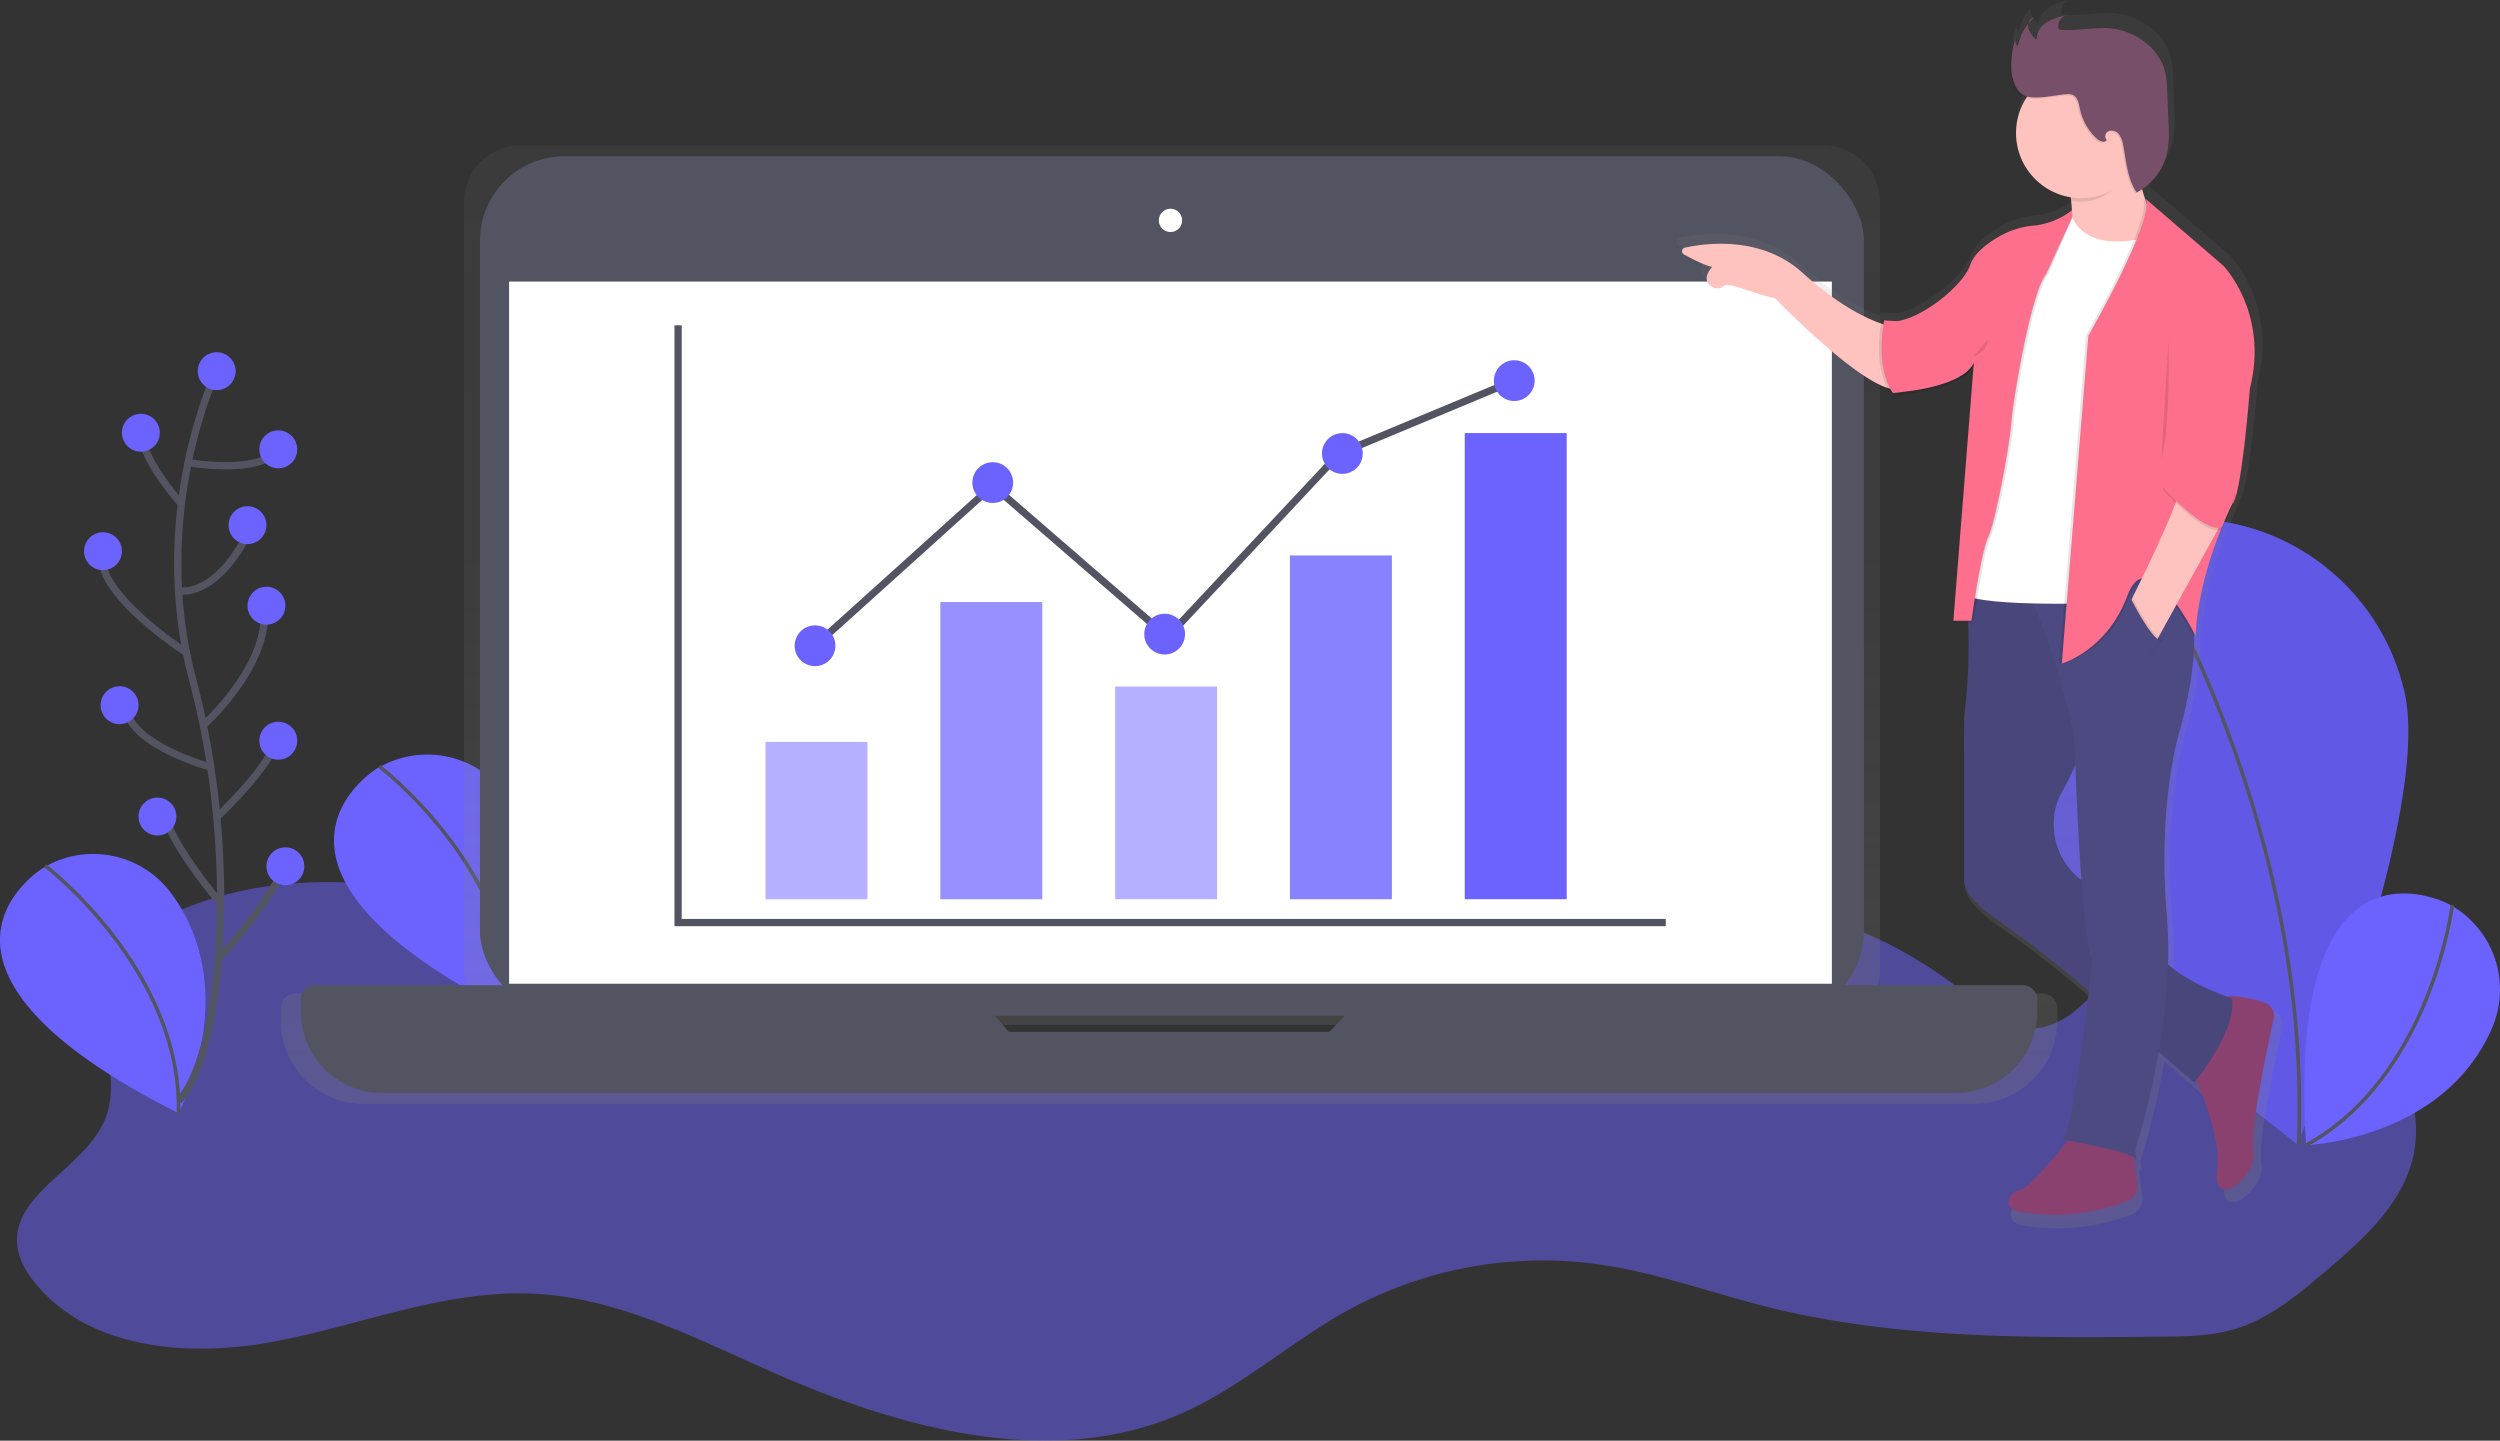 <svg xmlns="http://www.w3.org/2000/svg" xmlns:xlink="http://www.w3.org/1999/xlink" width="688.695" height="396.866" viewBox="0 0 688.695 396.866">
  <rect x="0" y="0" width="688.695" height="396.866" fill="#333333" stroke="none"/>
  <defs>
    <linearGradient id="linear-gradient" x1="0.5" y1="1" x2="0.5" gradientUnits="objectBoundingBox">
      <stop offset="0" stop-color="gray" stop-opacity="0.251"/>
      <stop offset="0.54" stop-color="gray" stop-opacity="0.122"/>
      <stop offset="1" stop-color="gray" stop-opacity="0.102"/>
    </linearGradient>
    <linearGradient id="linear-gradient-2" y1="1" y2="0" xlink:href="#linear-gradient"/>
  </defs>
  <g id="undraw_finance_0bdk" transform="translate(-0.003 -0.06)">
    <path id="Path_12" data-name="Path 12" d="M295.707,528.665c-41.639-14.387-89.248-26.566-128.15-5.891-4.931,2.62-9.789,5.919-12.445,10.828-7.017,12.915,4.136,29.663-1.3,43.314s-25.894,20.523-24.219,35.106c.44,3.812,2.5,7.262,4.938,10.236,15.239,18.618,43.176,20.5,66.789,15.882s46.706-14.2,70.745-12.994c23.1,1.191,44.353,12.272,65.519,21.6,35.683,15.766,77.358,27.078,113.012,11.233,16.336-7.262,29.843-19.628,45.479-28.262a111.936,111.936,0,0,1,69.085-12.676c15.882,2.238,31.041,7.869,46.584,11.752,35.3,8.814,72.146,8.526,108.522,8.179,6.771-.065,13.651-.144,20.141-2.079,9.608-2.888,17.535-9.536,25.165-16.04,10.027-8.54,20.588-17.925,23.823-30.695,3.819-15.16-4.086-31.272-15.81-41.574s-26.71-15.932-41.336-21.361c-3.609-1.328-7.464-2.678-11.161-1.675a15.22,15.22,0,0,0-6.28,4.021c-10.381,9.991-19.152,26.891-33.308,24.176-5.053-.967-9.19-4.483-13.189-7.731-21.354-17.325-50.078-30.7-75.849-21.13-18.849,7-32.153,24.985-51.254,31.33-13.586,4.519-28.349,2.563-42.642,3.443-20.79,1.271-41.025,8.619-61.844,8.172-53.088-1.141-97.318-51.9-150.19-47.067-4.144.375-8.663,1.328-11.2,4.606" transform="translate(-124.806 -268.688)" fill="#6c63ff" opacity="0.5"/>
    <path id="Path_13" data-name="Path 13" d="M262.4,466.838s-44.115,26.631,37.235,67.649c0,0,17.925-33.279-1.891-60.415a26.71,26.71,0,0,0-34.651-7.594Z" transform="translate(-158.446 -255.148)" fill="#6c63ff"/>
    <path id="Path_14" data-name="Path 14" d="M267.73,467.52S305.5,496.4,304.445,535.7" transform="translate(-163.25 -256.386)" fill="none" stroke="#535461" stroke-miterlimit="10" stroke-width="1"/>
    <path id="Path_15" data-name="Path 15" d="M993.568,419.627c8.937,32.68-29.186,125.783-29.186,125.783S884.165,484.677,875.221,452a61.361,61.361,0,1,1,118.34-32.377Z" transform="translate(-331.484 -230.121)" fill="#6c63ff"/>
    <path id="Path_16" data-name="Path 16" d="M993.568,419.627c8.937,32.68-29.186,125.783-29.186,125.783S884.165,484.677,875.221,452a61.361,61.361,0,1,1,118.34-32.377Z" transform="translate(-331.484 -230.121)" opacity="0.1"/>
    <path id="Path_17" data-name="Path 17" d="M936.21,378.27s49.933,75.38,46.2,168.764" transform="translate(-349.159 -231.565)" fill="none" stroke="#535461" stroke-miterlimit="10" stroke-width="1"/>
    <path id="Path_18" data-name="Path 18" d="M1042.372,519.128s-45.277-24.631-39.545,66.291c0,0,37.769-1.35,51.175-32.16a26.71,26.71,0,0,0-10.966-33.748Z" transform="translate(-367.546 -269.893)" fill="#6c63ff"/>
    <path id="Path_19" data-name="Path 19" d="M1043.309,520.52s-5.847,47.2-40.289,66.133" transform="translate(-367.739 -271.126)" fill="none" stroke="#535461" stroke-miterlimit="10" stroke-width="1"/>
    <path id="Path_20" data-name="Path 20" d="M134.955,504.8s-44.136,26.623,37.221,67.62c0,0,17.925-33.279-1.891-60.415a26.71,26.71,0,0,0-34.651-7.594Z" transform="translate(-123 -265.697)" fill="#6c63ff"/>
    <path id="Path_21" data-name="Path 21" d="M140.26,505.49s37.769,28.876,36.715,68.183" transform="translate(-127.799 -266.946)" fill="none" stroke="#535461" stroke-miterlimit="10" stroke-width="1"/>
    <path id="Path_22" data-name="Path 22" d="M715.45,464.263H669.068a15.463,15.463,0,0,0,1.617-6.909v-211.2a15.528,15.528,0,0,0-15.528-15.528H296.139a15.528,15.528,0,0,0-15.528,15.528v211.2a15.463,15.463,0,0,0,1.617,6.909h-48.02A4.108,4.108,0,0,0,230.1,468.4v3.314a22.971,22.971,0,0,0,22.971,22.971H696.587a22.971,22.971,0,0,0,22.971-22.971V468.4a4.108,4.108,0,0,0-4.108-4.136ZM429.66,477.4l-4-4.512H524.4l-4.4,4.519Z" transform="translate(-152.784 -190.505)" fill="url(#linear-gradient)"/>
    <rect id="Rectangle_216" data-name="Rectangle 216" width="381.246" height="236.773" rx="23.26" transform="translate(132.223 43.114)" fill="#535461"/>
    <rect id="Rectangle_217" data-name="Rectangle 217" width="364.39" height="193.431" transform="translate(140.25 77.627)" fill="#fff"/>
    <circle id="Ellipse_2" data-name="Ellipse 2" cx="3.212" cy="3.212" r="3.212" transform="translate(319.236 57.559)" fill="#fff"/>
    <path id="Path_23" data-name="Path 23" d="M533.626,551.08l-12.518,12.842H432.85L421.538,551.08H241.794a4.014,4.014,0,0,0-4.014,4.014v3.234a22.451,22.451,0,0,0,22.451,22.451H693.7a22.451,22.451,0,0,0,22.451-22.451v-3.234a4.014,4.014,0,0,0-4.014-4.014Z" transform="translate(-154.92 -279.625)" fill="#535461"/>
    <path id="Path_24" data-name="Path 24" d="M258.77,124.19V288.724H530.851" transform="translate(-71.965 -34.521)" fill="none" stroke="#535461" stroke-miterlimit="10" stroke-width="2"/>
    <rect id="Rectangle_218" data-name="Rectangle 218" width="28.089" height="43.342" transform="translate(210.88 204.442)" fill="#6c63ff" opacity="0.5"/>
    <rect id="Rectangle_219" data-name="Rectangle 219" width="28.089" height="81.87" transform="translate(259.038 165.915)" fill="#6c63ff" opacity="0.7"/>
    <rect id="Rectangle_220" data-name="Rectangle 220" width="28.089" height="58.589" transform="translate(307.195 189.189)" fill="#6c63ff" opacity="0.5"/>
    <rect id="Rectangle_221" data-name="Rectangle 221" width="28.089" height="94.712" transform="translate(355.352 153.072)" fill="#6c63ff" opacity="0.8"/>
    <rect id="Rectangle_222" data-name="Rectangle 222" width="28.089" height="128.417" transform="translate(403.51 119.36)" fill="#6c63ff"/>
    <path id="Path_25" data-name="Path 25" d="M311.02,218.351l48.959-44.144,48.157,41.733,47.356-50.561L503.65,145.31" transform="translate(-86.496 -40.395)" fill="none" stroke="#535461" stroke-miterlimit="10" stroke-width="2"/>
    <circle id="Ellipse_3" data-name="Ellipse 3" cx="5.616" cy="5.616" r="5.616" transform="translate(218.908 172.34)" fill="#6c63ff"/>
    <circle id="Ellipse_4" data-name="Ellipse 4" cx="5.616" cy="5.616" r="5.616" transform="translate(315.222 169.127)" fill="#6c63ff"/>
    <circle id="Ellipse_5" data-name="Ellipse 5" cx="5.616" cy="5.616" r="5.616" transform="translate(364.181 119.367)" fill="#6c63ff"/>
    <circle id="Ellipse_6" data-name="Ellipse 6" cx="5.616" cy="5.616" r="5.616" transform="translate(267.866 127.387)" fill="#6c63ff"/>
    <circle id="Ellipse_7" data-name="Ellipse 7" cx="5.616" cy="5.616" r="5.616" transform="translate(411.537 99.299)" fill="#6c63ff"/>
    <path id="Path_26" data-name="Path 26" d="M926.962,453.557c-2.96-.975-7.349-2.1-10.828-1.7-3.314-1.206-11.1-4.331-16.423-9.038a118.442,118.442,0,0,0-.354-13.875c-2.722-30.948,3.4-51.348,3.4-51.348s4.808-15.564,4.281-28.479c.31.585.484.931.484.931.419-11.139,4.216-22.667,7.06-29.85a2.4,2.4,0,0,0,.318-.115l3.176-7.537a6.541,6.541,0,0,0,.6-1.393l.513-1.191-.152-.065c.051-.195.1-.4.152-.614h0c2.029-8.583,3.609-28.941,3.609-28.941,5.443-21.426-7.479-34.651-7.479-34.651l-21.931-18.87a2.782,2.782,0,0,1,.217.772l-.18-.159c-.31-.888-.65-1.949-.982-3.162a16.673,16.673,0,0,0,2.166-1.855,16.842,16.842,0,0,0,4.916-8.771,33.259,33.259,0,0,0,.325-7.941l-.361-9.1a28.885,28.885,0,0,0-.541-5.306c-1.653-7.219-9.052-12.272-16.481-12.6a60.238,60.238,0,0,0-7.075.375,47.6,47.6,0,0,1-5.775.123,1.04,1.04,0,0,1-.621-.166.909.909,0,0,1-.267-.628,3.133,3.133,0,0,1,.765-2.346,2.888,2.888,0,0,1,1-.57l-.527.123a2.888,2.888,0,0,1,.866-.469,16.814,16.814,0,0,0-5.472,1.985,7.062,7.062,0,0,0-1.278,1.076,5.58,5.58,0,0,0-1.848,3.436,6.4,6.4,0,0,1-1.949-2.888,2.887,2.887,0,0,1,0-1.4q-.195.238-.375.491v-.152a14.6,14.6,0,0,0-2.888,5.876,2.288,2.288,0,0,1-.52-1.689q-.163.509-.3,1.018a2.354,2.354,0,0,1,0-.679,23.252,23.252,0,0,0-1.133,8.071c0,2.729,1.213,6.981,4.136,7.941.152.051.3.087.462.123a18.358,18.358,0,0,0,12.38,28.038q.072.5.137,1.047h.115c.079.722.144,1.516.188,2.324a15.647,15.647,0,0,1-2.411,1.935,19.881,19.881,0,0,1-8.028,2.657,23.9,23.9,0,0,0-9.652,2.888c-3.5,1.956-7.363,4.808-8.576,8.273-2.021,5.775-13.153,14.763-20.617,15.882l-2.657-.152-.195-.058v.051l-.65-.036h-.209v.036l-.671-.036s-.065.31-.159.859c-3.754-1.292-11.731-4.873-22.112-14.293-11.55-10.489-27.179-8.424-33.207-7.1a1.032,1.032,0,0,0-.274,1.913c2.433,1.336,6.2,3.277,7.941,3.494,0,0-3.609,3.775.231,5.775a2.787,2.787,0,0,0,2.888-.282c1.862-1.364,7.038,1.725,14.539,3.335,0,0,21.166,21.9,31.677,25.266a15.126,15.126,0,0,0,.8,1.393l.65-.051v.051h.274l.079.722s16.344-.859,21.657-6.793a8.515,8.515,0,0,0,1.032-1.1l-5.681,71.467h.051l-.051.679h4.18a157.544,157.544,0,0,1-1.133,26.32v46.591s-.217,4.1,8.3,10.107a318.417,318.417,0,0,1,25.786,19.989l1.032.9c-1.567,14.257-4.844,40.83-7.58,41.819l1.689.3c-2.888,3.66-11.088,13.716-13.586,13.983-3.061.339-5.1,5.1,0,6.122a57.18,57.18,0,0,0,30.32-2.989,4.627,4.627,0,0,0,2.888-4.923l-.989-7.508a1.054,1.054,0,0,1,.433.455c.679,2.043,0-2.722,0-2.722a212.765,212.765,0,0,0,6.576-27.432l10.107,8.735s.2-.253.556-.722c2.476,5.616,6.894,17.109,5.905,25.526-1.357,11.55,11.55,1.357,10.2-5.443-1.1-5.5,3.812-28.818,5.725-37.538a3.877,3.877,0,0,0-2.6-4.519Z" transform="translate(-300.857 -175.07)" fill="url(#linear-gradient-2)"/>
    <path id="Path_27" data-name="Path 27" d="M822,290.775s-9.63-1.66-23.909-14.611c-11.3-10.244-26.537-8.23-32.413-6.937a1,1,0,0,0-.267,1.863c2.375,1.3,6.057,3.2,7.782,3.415,0,0-3.559,3.682.224,5.652a2.721,2.721,0,0,0,2.844-.274c1.819-1.328,6.872,1.689,14.2,3.256,0,0,28.558,29.554,35.2,24.544Z" transform="translate(-301.512 -200.94)" fill="#fec3be"/>
    <path id="Path_28" data-name="Path 28" d="M912.11,238.329s2.657,11.29,0,19.26l11.955,1.66,10.626-5.313v-6.973a47.886,47.886,0,0,1-3.653-22.913Z" transform="translate(-342.457 -188.675)" fill="#fec3be"/>
    <path id="Path_29" data-name="Path 29" d="M959,575.175s8.663,16.936,7.306,28.226,11.29,1.328,9.962-5.313c-1.076-5.371,3.718-28.154,5.587-36.629a3.783,3.783,0,0,0-2.512-4.411c-3.992-1.314-10.677-2.924-14.034-.462C960.35,560.232,959,575.175,959,575.175Z" transform="translate(-355.497 -280.799)" fill="#8b416f"/>
    <path id="Path_30" data-name="Path 30" d="M906.82,608.206s-11.29,14.611-14.279,14.943-4.981,4.981,0,5.977a55.832,55.832,0,0,0,29.6-2.888,4.519,4.519,0,0,0,2.837-4.808L923.07,607.21Z" transform="translate(-336.171 -295.235)" fill="#8b416f"/>
    <path id="Path_31" data-name="Path 31" d="M883.508,393.78l-10.828,1.444a158.478,158.478,0,0,1-.13,38.065v45.479s-.209,4.007,8.107,9.832a310.9,310.9,0,0,1,25.18,19.491l30.132,26.1s11.955-14.611,10.294-23.245c0,0-19.924-6.309-22.581-16.6-1.523-5.891-9.247-10.828-15.571-13.933a19.361,19.361,0,0,1-10.359-21.974,16.943,16.943,0,0,1,1.7-4.266c5.313-9.3,12.951-30.218,12.951-30.218L897.787,396.1Z" transform="translate(-331.454 -235.878)" fill="#4d4981"/>
    <path id="Path_32" data-name="Path 32" d="M883.508,393.78l-10.828,1.444a158.478,158.478,0,0,1-.13,38.065v45.479s-.209,4.007,8.107,9.832a310.9,310.9,0,0,1,25.18,19.491l30.132,26.1s11.955-14.611,10.294-23.245c0,0-19.924-6.309-22.581-16.6-1.523-5.891-9.247-10.828-15.571-13.933a19.361,19.361,0,0,1-10.359-21.974,16.943,16.943,0,0,1,1.7-4.266c5.313-9.3,12.951-30.218,12.951-30.218L897.787,396.1Z" transform="translate(-331.454 -235.878)" opacity="0.05"/>
    <path id="Path_33" data-name="Path 33" d="M905.727,549.916s19.592,3.321,20.256,5.313,0-2.657,0-2.657,11.29-34.2,8.663-64.414,3.321-50.143,3.321-50.143,6.973-22.581,2.989-35.532-45.826-7.306-45.826-7.306,14.611,34.2,14.279,50.475c0,0,1.66,49.146,4.649,54.792C914.029,500.416,909.38,548.566,905.727,549.916Z" transform="translate(-337.734 -235.927)" fill="#4d4981"/>
    <path id="Path_34" data-name="Path 34" d="M901.625,255.79s1.992,12.272,21.917,6.973L910.287,363.706s-38.52,1.328-38.188-3.321l7.941-61.094Z" transform="translate(-331.329 -197.502)" fill="#fff"/>
    <path id="Path_35" data-name="Path 35" d="M894.083,254.87a16.186,16.186,0,0,1-9.594,4.555,23.339,23.339,0,0,0-9.428,2.8c-3.415,1.913-7.219,4.692-8.374,8.078-2.324,6.641-16.936,17.6-23.577,15.275l2.324,19.924s18.928-1,22.249-8.3l-5.638,71.1h4.981s2.656-19.26,4.649-23.245,5.977-25.9,6.309-31.215,5.313-35.864,9.63-41.148l6.5-15.773Z" transform="translate(-323.267 -197.246)" opacity="0.1"/>
    <path id="Path_36" data-name="Path 36" d="M893.83,256.25a20.552,20.552,0,0,1-10.258,4.223,23.34,23.34,0,0,0-9.421,2.815c-3.415,1.913-7.219,4.692-8.374,8.078-2.324,6.641-16.936,17.6-23.577,15.275l2.324,19.924s18.928-1,22.249-8.3l-5.645,71.056h4.981s2.657-19.26,4.649-23.245,5.977-25.9,6.309-31.215,5.313-35.864,9.63-41.148l7.132-15.477Z" transform="translate(-323.014 -197.63)" opacity="0.1"/>
    <path id="Path_37" data-name="Path 37" d="M893.827,255.33a20.553,20.553,0,0,1-10.258,4.223,23.338,23.338,0,0,0-9.428,2.8c-3.415,1.913-7.219,4.692-8.374,8.078-2.324,6.641-16.936,17.6-23.577,15.275l2.324,19.924s18.928-1,22.249-8.3l-5.638,71.1h4.981s2.657-19.26,4.649-23.245,5.977-25.9,6.309-31.215,5.313-35.864,9.63-41.148l7.14-15.441Z" transform="translate(-323.011 -197.374)" fill="#fd6f8d"/>
    <path id="Path_38" data-name="Path 38" d="M930.208,234.23c-.433-3.147.433-5.111.83-8.8L912.11,239.709s.455,1.927.8,4.75a18.048,18.048,0,0,0,2.888.231C922.368,244.69,927.1,239.557,930.208,234.23Z" transform="translate(-342.457 -189.059)" opacity="0.1"/>
    <circle id="Ellipse_8" data-name="Ellipse 8" cx="17.932" cy="17.932" r="17.932" transform="translate(555.374 18.779)" fill="#fec3be"/>
    <path id="Path_39" data-name="Path 39" d="M890.054,195.982a22.7,22.7,0,0,1,1.444-8.872,2.216,2.216,0,0,0,.375,2.888,14.207,14.207,0,0,1,4.5-7.984c-1.278.209-1.935,1.79-1.617,3.046a6.931,6.931,0,0,0,2.216,3.119,5.571,5.571,0,0,1,2.736-4.714,16.417,16.417,0,0,1,5.342-1.935,3.1,3.1,0,0,0-2.05,3.176.888.888,0,0,0,.267.614,1.018,1.018,0,0,0,.606.159,46.473,46.473,0,0,0,5.609-.123,58.827,58.827,0,0,1,6.909-.368c7.219.3,14.474,5.234,16.091,12.272a28.221,28.221,0,0,1,.527,5.183l.354,8.886a32.48,32.48,0,0,1-.318,7.768,16.459,16.459,0,0,1-8.453,11.175c-2.606-3.776-2.837-8.627-3.739-13.124a6.641,6.641,0,0,0-1.126-2.888,2.534,2.534,0,0,0-2.779-.938,1.6,1.6,0,0,0-.585,2.541c-.722.852-2.072.217-2.888-.541a15.506,15.506,0,0,1-4.5-8.035c-.325-1.545-.65-3.451-2.166-3.978a4.027,4.027,0,0,0-1.6-.108c-3.162.217-8.107,1.523-11.168.52C891.238,202.8,890.054,198.646,890.054,195.982Z" transform="translate(-336.318 -176.85)" opacity="0.1"/>
    <path id="Path_40" data-name="Path 40" d="M890.514,195.522a22.7,22.7,0,0,1,1.444-8.872,2.216,2.216,0,0,0,.375,2.888,14.208,14.208,0,0,1,4.5-7.984c-1.278.209-1.935,1.79-1.617,3.046a6.93,6.93,0,0,0,2.216,3.119A5.571,5.571,0,0,1,900.173,183a16.417,16.417,0,0,1,5.342-1.935,3.1,3.1,0,0,0-2.05,3.176.888.888,0,0,0,.267.614,1.018,1.018,0,0,0,.606.159,46.48,46.48,0,0,0,5.609-.123,58.826,58.826,0,0,1,6.908-.368c7.219.3,14.474,5.234,16.091,12.272a28.216,28.216,0,0,1,.527,5.183l.354,8.886a32.483,32.483,0,0,1-.318,7.768,16.459,16.459,0,0,1-8.453,11.175c-2.606-3.775-2.837-8.627-3.739-13.124a6.641,6.641,0,0,0-1.126-2.888,2.534,2.534,0,0,0-2.779-.938,1.6,1.6,0,0,0-.585,2.541c-.722.852-2.072.217-2.888-.541a15.506,15.506,0,0,1-4.5-8.035c-.325-1.545-.65-3.451-2.166-3.978a4.028,4.028,0,0,0-1.6-.108c-3.162.217-8.107,1.523-11.168.52C891.7,202.337,890.514,198.186,890.514,195.522Z" transform="translate(-336.446 -176.722)" fill="#784f69"/>
    <path id="Path_41" data-name="Path 41" d="M840.727,297.42s-2.657,12.272,2.324,19.924l2.823-.231-1.538-19.491Z" transform="translate(-322.408 -209.08)" opacity="0.1"/>
    <path id="Path_42" data-name="Path 42" d="M841.727,297.42s-2.657,12.272,2.324,19.924l2.823-.231-1.538-19.491Z" transform="translate(-322.686 -209.08)" fill="#fd6f8d"/>
    <path id="Path_43" data-name="Path 43" d="M931.966,251l21.419,18.43S966,282.381,960.69,303.3c0,0-2.324,30.551-4.981,31.879,0,0-9.3,18.6-9.962,36.2,0,0-12.453-25.071-18.1-9.8s-18.769,17.434-18.769,17.434l7.306-90.352S934.623,256.616,931.966,251Z" transform="translate(-341.558 -196.17)" opacity="0.1"/>
    <path id="Path_44" data-name="Path 44" d="M932.886,251,954.3,269.43s12.619,12.951,7.306,33.871c0,0-2.324,30.551-4.981,31.879,0,0-9.3,18.6-9.962,36.2,0,0-13.117-26.4-18.769-11.124s-18.1,18.769-18.1,18.769l7.306-90.316S935.543,256.616,932.886,251Z" transform="translate(-341.814 -196.17)" fill="#fd6f8d"/>
    <path id="Path_45" data-name="Path 45" d="M949.785,358.578s5.313-3.653,13.947,6.309l-21.253,38.52-7.14-10.778S950.449,362.9,949.785,358.578Z" transform="translate(-348.917 -225.906)" fill="#fec3be"/>
    <path id="Path_46" data-name="Path 46" d="M948.22,359.645s11.752,13.2,16.336,11.081l4.245-9.883L952.869,354Z" transform="translate(-352.499 -224.815)" opacity="0.1"/>
    <path id="Path_47" data-name="Path 47" d="M948.22,358.725s11.752,13.2,16.336,11.081l4.245-9.883-15.932-6.844Z" transform="translate(-352.499 -224.559)" fill="#fd6f8d"/>
    <path id="Path_48" data-name="Path 48" d="M935.545,402.51s5.595,11.464,8.576,12.128l-4.331,4.981-6.309-11.955Z" transform="translate(-348.4 -238.306)" opacity="0.1"/>
    <path id="Path_49" data-name="Path 49" d="M935.079,403s5.595,11.464,8.576,12.128l-4.331,4.981L933,408.133Z" transform="translate(-348.266 -238.442)" fill="#4d4981"/>
    <path id="Path_50" data-name="Path 50" d="M949.752,304.78s.664,23.909-1.992,32.875" transform="translate(-352.371 -211.127)" opacity="0.1"/>
    <path id="Path_51" data-name="Path 51" d="M876,309.429s3.985-1.328,3.985-4.649" transform="translate(-332.414 -211.127)" opacity="0.1"/>
    <path id="Path_52" data-name="Path 52" d="M201.558,316.76s-18.928,39.155-6.5,85.494,8.482,101.787-3.913,115.5" transform="translate(-141.863 -214.458)" fill="none" stroke="#535461" stroke-miterlimit="10" stroke-width="2"/>
    <circle id="Ellipse_9" data-name="Ellipse 9" cx="5.219" cy="5.219" r="5.219" transform="translate(54.475 97.09)" fill="#6c63ff"/>
    <path id="Path_53" data-name="Path 53" d="M194.79,350.259s19.621,3.537,24.84-3.609" transform="translate(-142.964 -222.771)" fill="none" stroke="#535461" stroke-miterlimit="10" stroke-width="2"/>
    <path id="Path_54" data-name="Path 54" d="M187.9,359.352s-11.8-13.059-11.153-20.892" transform="translate(-137.94 -220.493)" fill="none" stroke="#535461" stroke-miterlimit="10" stroke-width="2"/>
    <path id="Path_55" data-name="Path 55" d="M190.82,393.587s10.735,2.83,20.531-18.047" transform="translate(-141.86 -230.806)" fill="none" stroke="#535461" stroke-miterlimit="10" stroke-width="2"/>
    <path id="Path_56" data-name="Path 56" d="M185.648,413.747s-26.71-17.188-23.454-28.277" transform="translate(-133.823 -233.567)" fill="none" stroke="#535461" stroke-miterlimit="10" stroke-width="2"/>
    <path id="Path_57" data-name="Path 57" d="M200.57,439.2s18.711-16.6,16.755-32.94" transform="translate(-144.572 -239.349)" fill="none" stroke="#535461" stroke-miterlimit="10" stroke-width="2"/>
    <path id="Path_58" data-name="Path 58" d="M194.484,461.324s-23.822-6.656-23.1-17.094" transform="translate(-136.451 -249.909)" fill="none" stroke="#535461" stroke-miterlimit="10" stroke-width="2"/>
    <path id="Path_59" data-name="Path 59" d="M205.69,478.379S220.7,464.475,222.654,456" transform="translate(-145.996 -253.182)" fill="none" stroke="#535461" stroke-miterlimit="10" stroke-width="2"/>
    <path id="Path_60" data-name="Path 60" d="M200.955,509.307s-15.4-17.975-16.055-27.107" transform="translate(-140.214 -260.469)" fill="none" stroke="#535461" stroke-miterlimit="10" stroke-width="2"/>
    <path id="Path_61" data-name="Path 61" d="M207.14,529.467s17.232-19.145,18.531-28.277" transform="translate(-146.399 -265.75)" fill="none" stroke="#535461" stroke-miterlimit="10" stroke-width="2"/>
    <circle id="Ellipse_10" data-name="Ellipse 10" cx="5.219" cy="5.219" r="5.219" transform="translate(33.591 114.054)" fill="#6c63ff"/>
    <circle id="Ellipse_11" data-name="Ellipse 11" cx="5.219" cy="5.219" r="5.219" transform="translate(27.722 189.102)" fill="#6c63ff"/>
    <circle id="Ellipse_12" data-name="Ellipse 12" cx="5.219" cy="5.219" r="5.219" transform="translate(23.152 146.684)" fill="#6c63ff"/>
    <circle id="Ellipse_13" data-name="Ellipse 13" cx="5.219" cy="5.219" r="5.219" transform="translate(71.447 118.624)" fill="#6c63ff"/>
    <circle id="Ellipse_14" data-name="Ellipse 14" cx="5.219" cy="5.219" r="5.219" transform="translate(71.447 198.891)" fill="#6c63ff"/>
    <circle id="Ellipse_15" data-name="Ellipse 15" cx="5.219" cy="5.219" r="5.219" transform="translate(62.964 139.508)" fill="#6c63ff"/>
    <circle id="Ellipse_16" data-name="Ellipse 16" cx="5.219" cy="5.219" r="5.219" transform="translate(73.403 233.484)" fill="#6c63ff"/>
    <circle id="Ellipse_17" data-name="Ellipse 17" cx="5.219" cy="5.219" r="5.219" transform="translate(38.16 219.775)" fill="#6c63ff"/>
    <circle id="Ellipse_18" data-name="Ellipse 18" cx="5.219" cy="5.219" r="5.219" transform="translate(68.184 161.692)" fill="#6c63ff"/>
  </g>
</svg>
